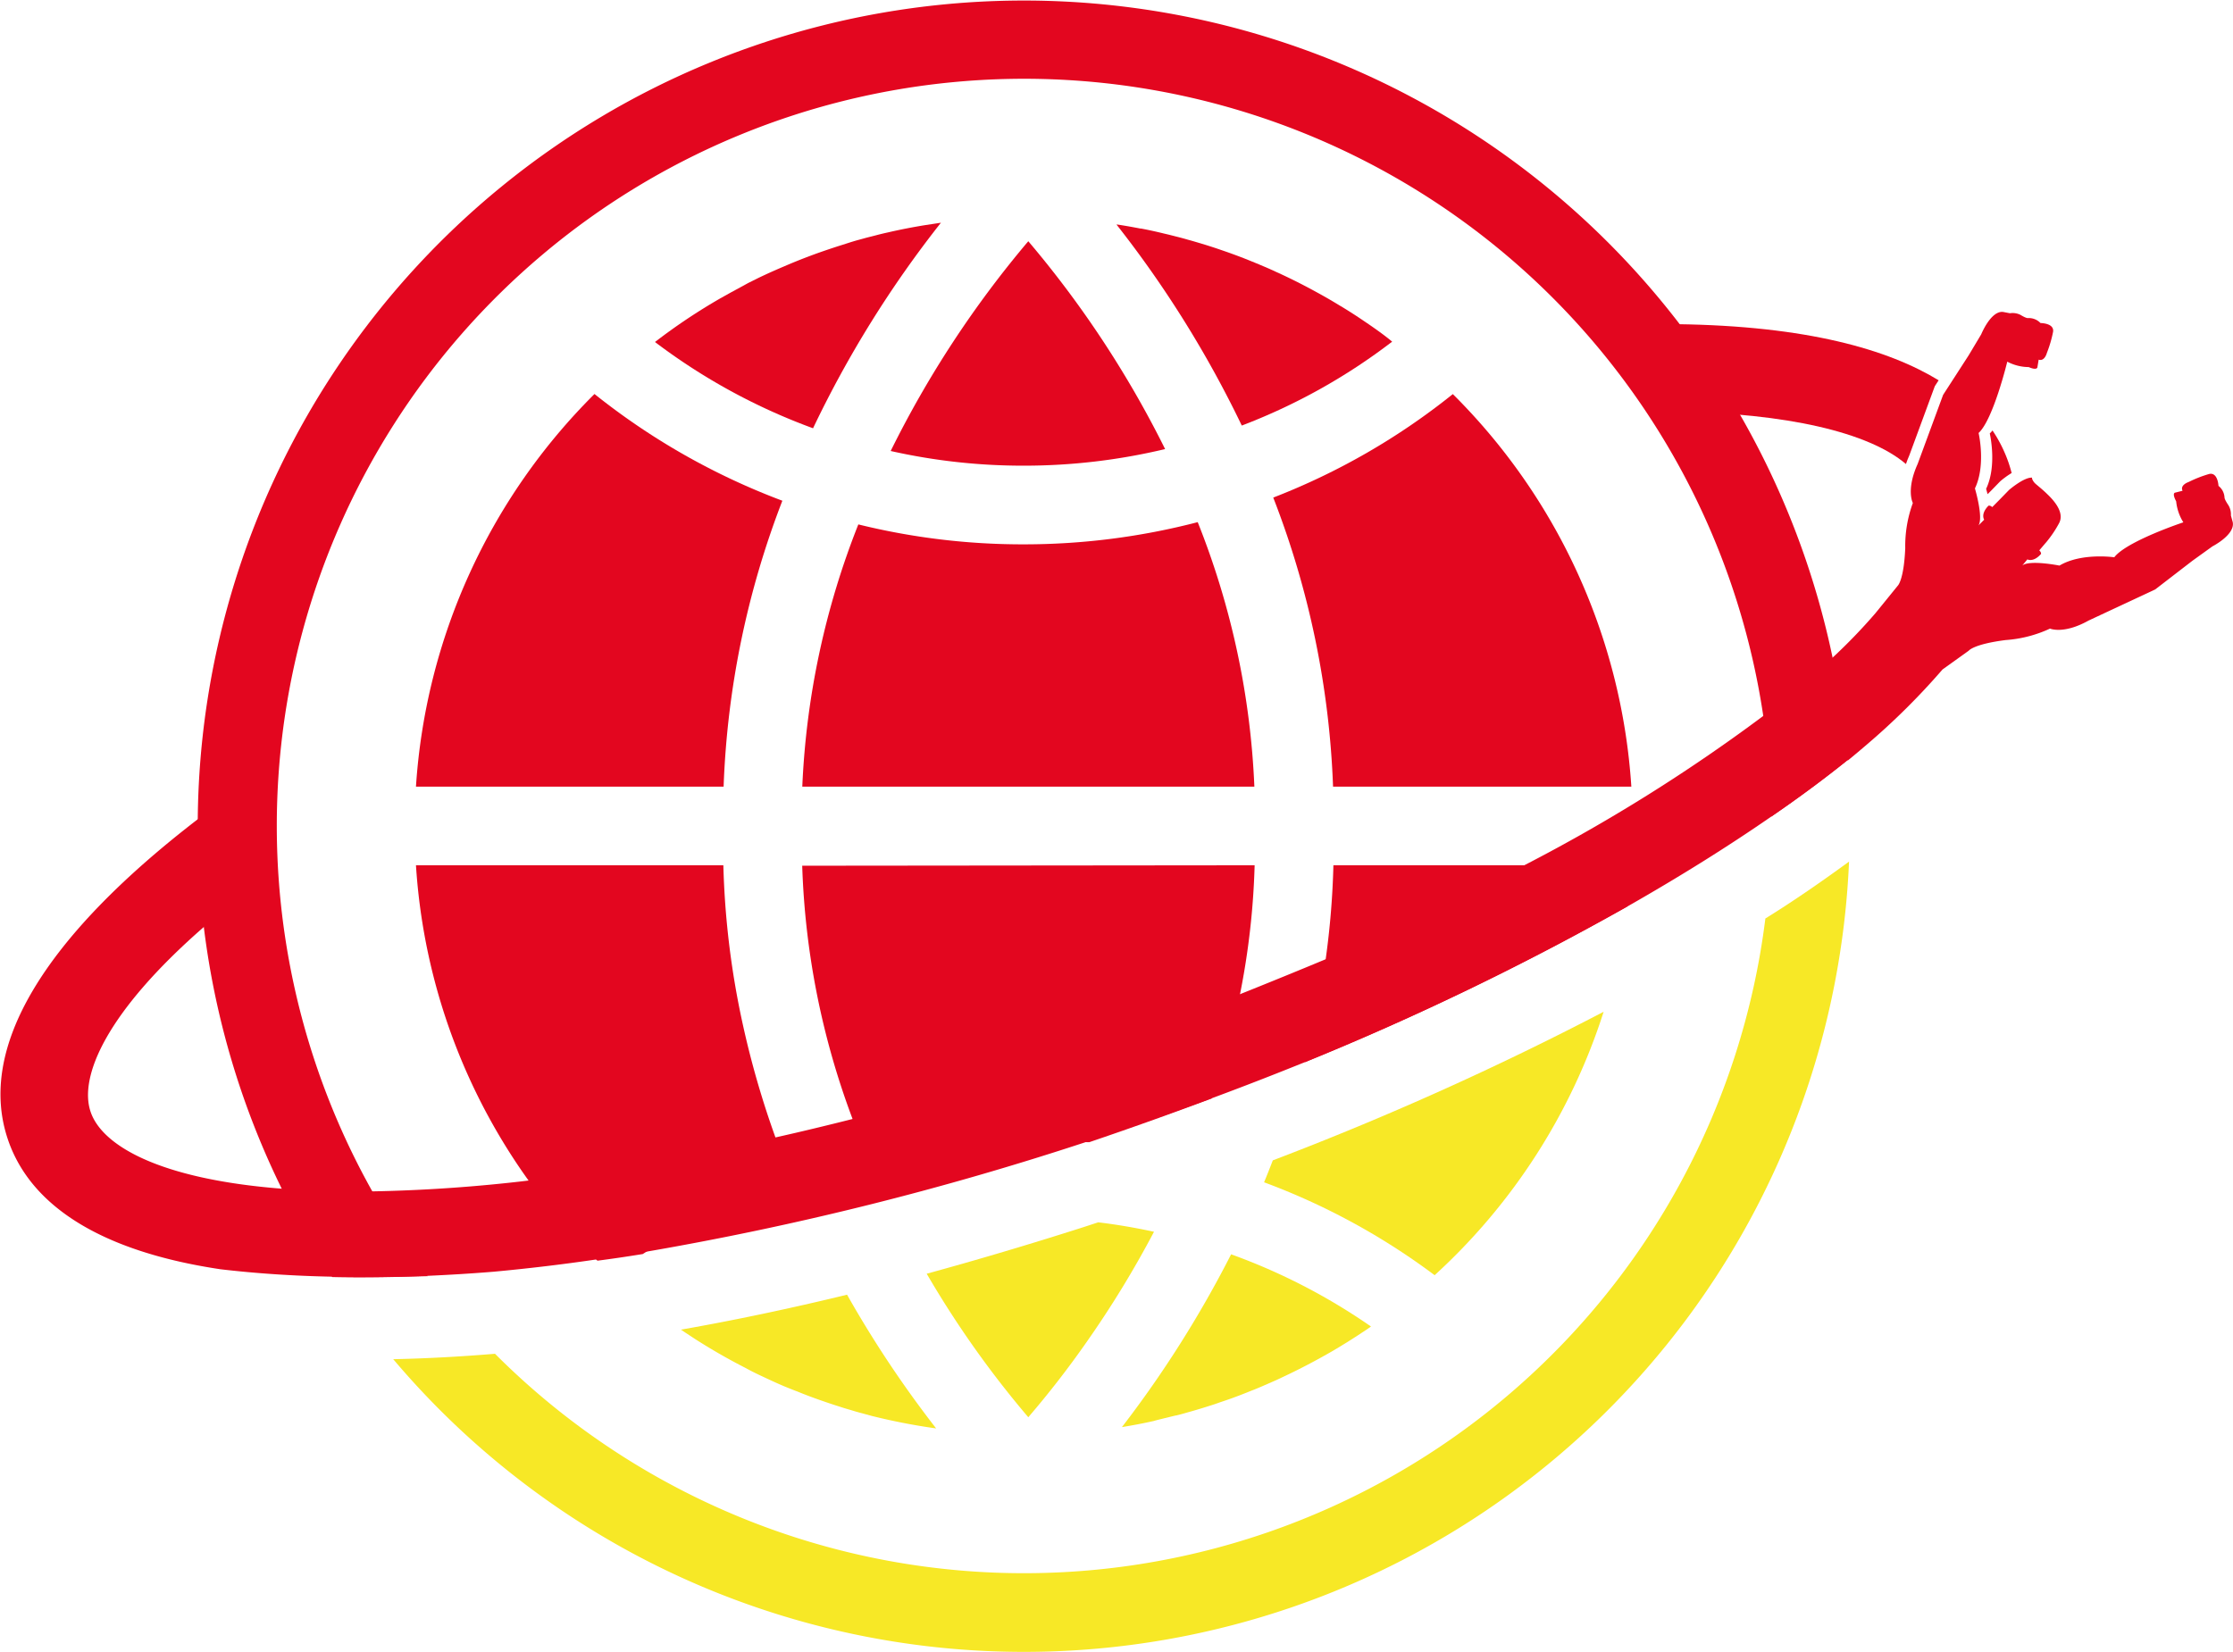 <svg xmlns="http://www.w3.org/2000/svg" viewBox="0 0 255.42 189"><defs><style>.cls-1{fill:#f7e826;}.cls-2{fill:#e3061f;}</style></defs><g id="Camada_2" data-name="Camada 2"><g id="Camada_1-2" data-name="Camada 1"><path class="cls-1" d="M132,140.93a116.2,116.2,0,0,1-7.74,12.66,108.19,108.19,0,0,1-6.64,8.56A113.05,113.05,0,0,1,106,145.73q8.74-2.39,18-5.35l1.62-.53C127.72,140.1,129.87,140.47,132,140.93Z"/><path class="cls-1" d="M145.59,132.76a353.72,353.72,0,0,0,37.84-17A69.41,69.41,0,0,1,164.1,145.9a77.53,77.53,0,0,0-19.51-10.63C144.94,134.43,145.27,133.59,145.59,132.76Z"/><path class="cls-1" d="M133.25,162.25l1.23-.3.06,0c.41-.1.81-.21,1.22-.33.8-.22,1.6-.46,2.39-.71.45-.14.89-.28,1.32-.44l.74-.25c1-.34,1.95-.71,2.91-1.1.4-.15.8-.32,1.2-.49l1.19-.52c.4-.17.79-.35,1.18-.54,1.95-.91,3.87-1.92,5.74-3,1-.59,2-1.21,3-1.86l.31-.21c.37-.23.73-.48,1.08-.73a69.2,69.2,0,0,0-16-8.26,126.48,126.48,0,0,1-12.49,19.77c1.22-.2,2.44-.43,3.64-.7C132.4,162.45,132.83,162.36,133.25,162.25Z"/><path class="cls-1" d="M107.08,163.43h0A70.45,70.45,0,0,1,99.71,162l-1.09-.3q-.63-.16-1.26-.36c-.42-.12-.84-.24-1.25-.38-.83-.26-1.66-.54-2.48-.83s-1.64-.6-2.44-.93c-.33-.12-.65-.25-1-.39-1-.4-1.92-.83-2.86-1.27-.69-.32-1.37-.65-2-1q-3-1.53-5.81-3.33l-1.05-.69-.58-.39q9.21-1.62,19-4A125.64,125.64,0,0,0,107.08,163.43Z"/><path class="cls-1" d="M201.93,105.09a85.46,85.46,0,0,1-145.31,49.8q-6,.5-11.64.62A94.46,94.46,0,0,0,211.5,98.58C208.5,100.77,205.3,103,201.93,105.09Z"/><path class="cls-2" d="M157.25,37.58c-.42-.3-.85-.59-1.28-.88-.79-.54-1.6-1.06-2.42-1.56a1.18,1.18,0,0,0-.19-.11c-.88-.54-1.77-1.06-2.67-1.55-1.36-.75-2.73-1.45-4.13-2.1l-1.4-.64-1.08-.46q-.89-.37-1.77-.72-.72-.28-1.44-.54c-.49-.18-1-.35-1.46-.51s-1-.33-1.47-.48l-1-.3q-.53-.16-1.05-.3c-.44-.13-.89-.25-1.33-.36s-.89-.23-1.34-.33c-.89-.22-1.79-.42-2.7-.59l-.08,0c-.88-.17-1.76-.33-2.65-.46h-.08a124.1,124.1,0,0,1,14.33,23h0a68.06,68.06,0,0,0,17.2-9.6C158.6,38.55,157.93,38.06,157.25,37.58Z"/><path class="cls-2" d="M107.65,25.48l-.86.13-1.05.16c-1.4.23-2.79.5-4.17.82-.46.1-.92.21-1.37.33s-.93.23-1.39.36-.79.21-1.18.33l-.3.09L96.4,28c-.87.27-1.73.56-2.59.86q-.74.26-1.47.54c-.9.34-1.78.7-2.66,1.08-.66.28-1.32.57-2,.88-.38.18-.76.35-1.13.54l-.95.47L84.45,33l-.85.46-1.2.67a66.92,66.92,0,0,0-7.48,5A69.4,69.4,0,0,0,93,49h0a124.15,124.15,0,0,1,14.63-23.52h0Z"/><path class="cls-2" d="M101.88,51.6a69,69,0,0,0,15.21,1.68,69.51,69.51,0,0,0,16.18-1.9A117.52,117.52,0,0,0,117.62,27.6,118.38,118.38,0,0,0,101.88,51.6Z"/><path class="cls-2" d="M143.51,99a87.24,87.24,0,0,1-1.67,14.74,93.59,93.59,0,0,1-3.24,11.94s0,0,0,0q-6.87,2.58-14,5l-.28,0a79.82,79.82,0,0,0-25.09,1.7q-.92-2.16-1.7-4.33a90.43,90.43,0,0,1-5.77-29Z"/><path class="cls-2" d="M117.09,62.28A78.38,78.38,0,0,1,98.18,60a92,92,0,0,0-6.41,30h51.71A91.92,91.92,0,0,0,137,59.74,78.89,78.89,0,0,1,117.09,62.28Z"/><path class="cls-2" d="M90.52,134.92a77.56,77.56,0,0,0-16.64,8.33l-.36.23c-1.74.28-3.47.54-5.18.76l-.12-.11A69.46,69.46,0,0,1,47.58,99H82.74a96.21,96.21,0,0,0,2.18,18,104,104,0,0,0,3.77,13.11Q89.55,132.54,90.52,134.92Z"/><path class="cls-2" d="M186.6,90a69.67,69.67,0,0,0-20.42-44.91,77.57,77.57,0,0,1-20.54,11.84h0A101.27,101.27,0,0,1,152.48,90Z"/><path class="cls-2" d="M47.58,90H82.77a100.72,100.72,0,0,1,6.72-32.71h0A78.71,78.71,0,0,1,68,45.08,69.73,69.73,0,0,0,47.58,90Z"/><path class="cls-2" d="M186.6,99c-.1,1.58-.25,3.15-.46,4.71a322.15,322.15,0,0,1-36.89,17.82,96,96,0,0,0,2.39-11.8A94.44,94.44,0,0,0,152.52,99Z"/><path class="cls-2" d="M209.62,75.24a94.5,94.5,0,0,0-187,18.51c0,.25,0,.5,0,.75A93.68,93.68,0,0,0,38,146.11c3.54.09,7.18,0,10.93-.1a85.48,85.48,0,1,1,152.76-64.1,84,84,0,0,1,.92,11.52q4.65-3.21,8.71-6.45A94.26,94.26,0,0,0,209.62,75.24Z"/><path class="cls-2" d="M221.75,43.51l-.44.68-2.91,7.9c-.15.34-.28.67-.39,1-4.27-3.63-13.64-5.81-26.38-6l.14-10C206.72,37.28,216,40,221.75,43.51Z"/><path class="cls-2" d="M253.07,62.51l-2.28,1.64-4.27,3.29L238.9,71c-2.86,1.6-4.41.92-4.41.92a14.33,14.33,0,0,1-5.07,1.31c-3.69.47-4.23,1.22-4.23,1.22l-3,2.15a79.84,79.84,0,0,1-8.6,8.54h0q-1.08.93-2.25,1.89a.08.08,0,0,0,0-.07q-4,3.24-8.71,6.45c-5,3.46-10.51,6.9-16.44,10.28a322.15,322.15,0,0,1-36.89,17.82,0,0,0,0,0,0,0h0l-2.23.89-.3.12q-4,1.59-8.12,3.12-5.19,1.92-10.54,3.73l-3.76,1.25a350.89,350.89,0,0,1-50.42,12.59c-1.91.31-3.79.61-5.66.88-4,.59-8,1.06-11.79,1.41-2.56.21-5.07.36-7.53.47-3.75.15-7.39.19-10.93.1q-6.66-.13-12.8-.85c-13.38-2-21.69-7.08-24.32-14.86-3.52-10.41,4-23,21.75-36.65,1-.75,2-1.49,3-2.24l5.88,8.08q-4.66,3.39-8.18,6.48c-11.3,9.85-14.3,17.2-13,21.13C11.6,131,18.08,134.89,32.2,136c2.55.2,5.35.31,8.41.31h1.92a178.39,178.39,0,0,0,17.93-1.24,269.23,269.23,0,0,0,28.23-4.93c2.91-.65,5.85-1.36,8.82-2.11,9-2.28,18.16-5,27.35-8.1,5.79-2,11.47-4,17-6.19q5-2,9.8-4c8-3.42,15.63-7,22.67-10.73a195.62,195.62,0,0,0,27.35-17.09c1-.8,2.05-1.59,3-2.39,1.78-1.45,3.43-2.88,4.93-4.28a63.4,63.4,0,0,0,4.9-5.08l0,0,.44-.54,2.11-2.6s.71-.6.87-4.31a14.3,14.3,0,0,1,.87-5.17s-.8-1.48.55-4.47l2.91-7.9,2.92-4.52,1.44-2.41s1.1-2.72,2.5-2.56l.78.15a2,2,0,0,1,1.22.19s.66.42.89.36a1.85,1.85,0,0,1,1.39.57s1.59,0,1.44,1a13.74,13.74,0,0,1-.71,2.42s-.25,1-.94.77l-.14.85s0,.43-1,0a5.36,5.36,0,0,1-2.45-.62S228,48,226.32,49.54c0,0,.86,3.68-.42,6.34,0,0,1,3.37.4,4.24l.66-.66s-.45-.64.49-1.6c0,0,.18-.07.43.16l.75-.76.09-.09,1.08-1.11s1.7-1.47,2.63-1.41c0,0-.05.18.28.58.14.17.81.66,1.48,1.32a0,0,0,0,0,0,0c1,.95,1.93,2.22,1.33,3.32a13,13,0,0,1-1.48,2.19l-.09.1-.69.81c.25.23.2.41.2.41-.88,1-1.56.62-1.56.62l-.59.71c.81-.69,4.26,0,4.26,0,2.53-1.5,6.27-.95,6.27-.95,1.4-1.84,7.9-4,7.9-4a5.53,5.53,0,0,1-.82-2.4c-.53-1-.1-1-.1-1l.83-.21c-.32-.67.69-1,.69-1a14,14,0,0,1,2.35-.92c1-.23,1.07,1.36,1.07,1.36a1.82,1.82,0,0,1,.69,1.33c0,.24.43.86.43.86a2,2,0,0,1,.3,1.2l.21.76C255.68,61.18,253.07,62.51,253.07,62.51Z"/><path class="cls-2" d="M230.1,54.12a10.26,10.26,0,0,0-1.3.94l-1.08,1.11-.09.09-.28.28c-.1-.37-.17-.61-.17-.61,1.28-2.66.42-6.34.42-6.34a2.62,2.62,0,0,0,.31-.34A15.94,15.94,0,0,1,229.77,53C229.89,53.36,230,53.73,230.1,54.12Z"/></g></g></svg>